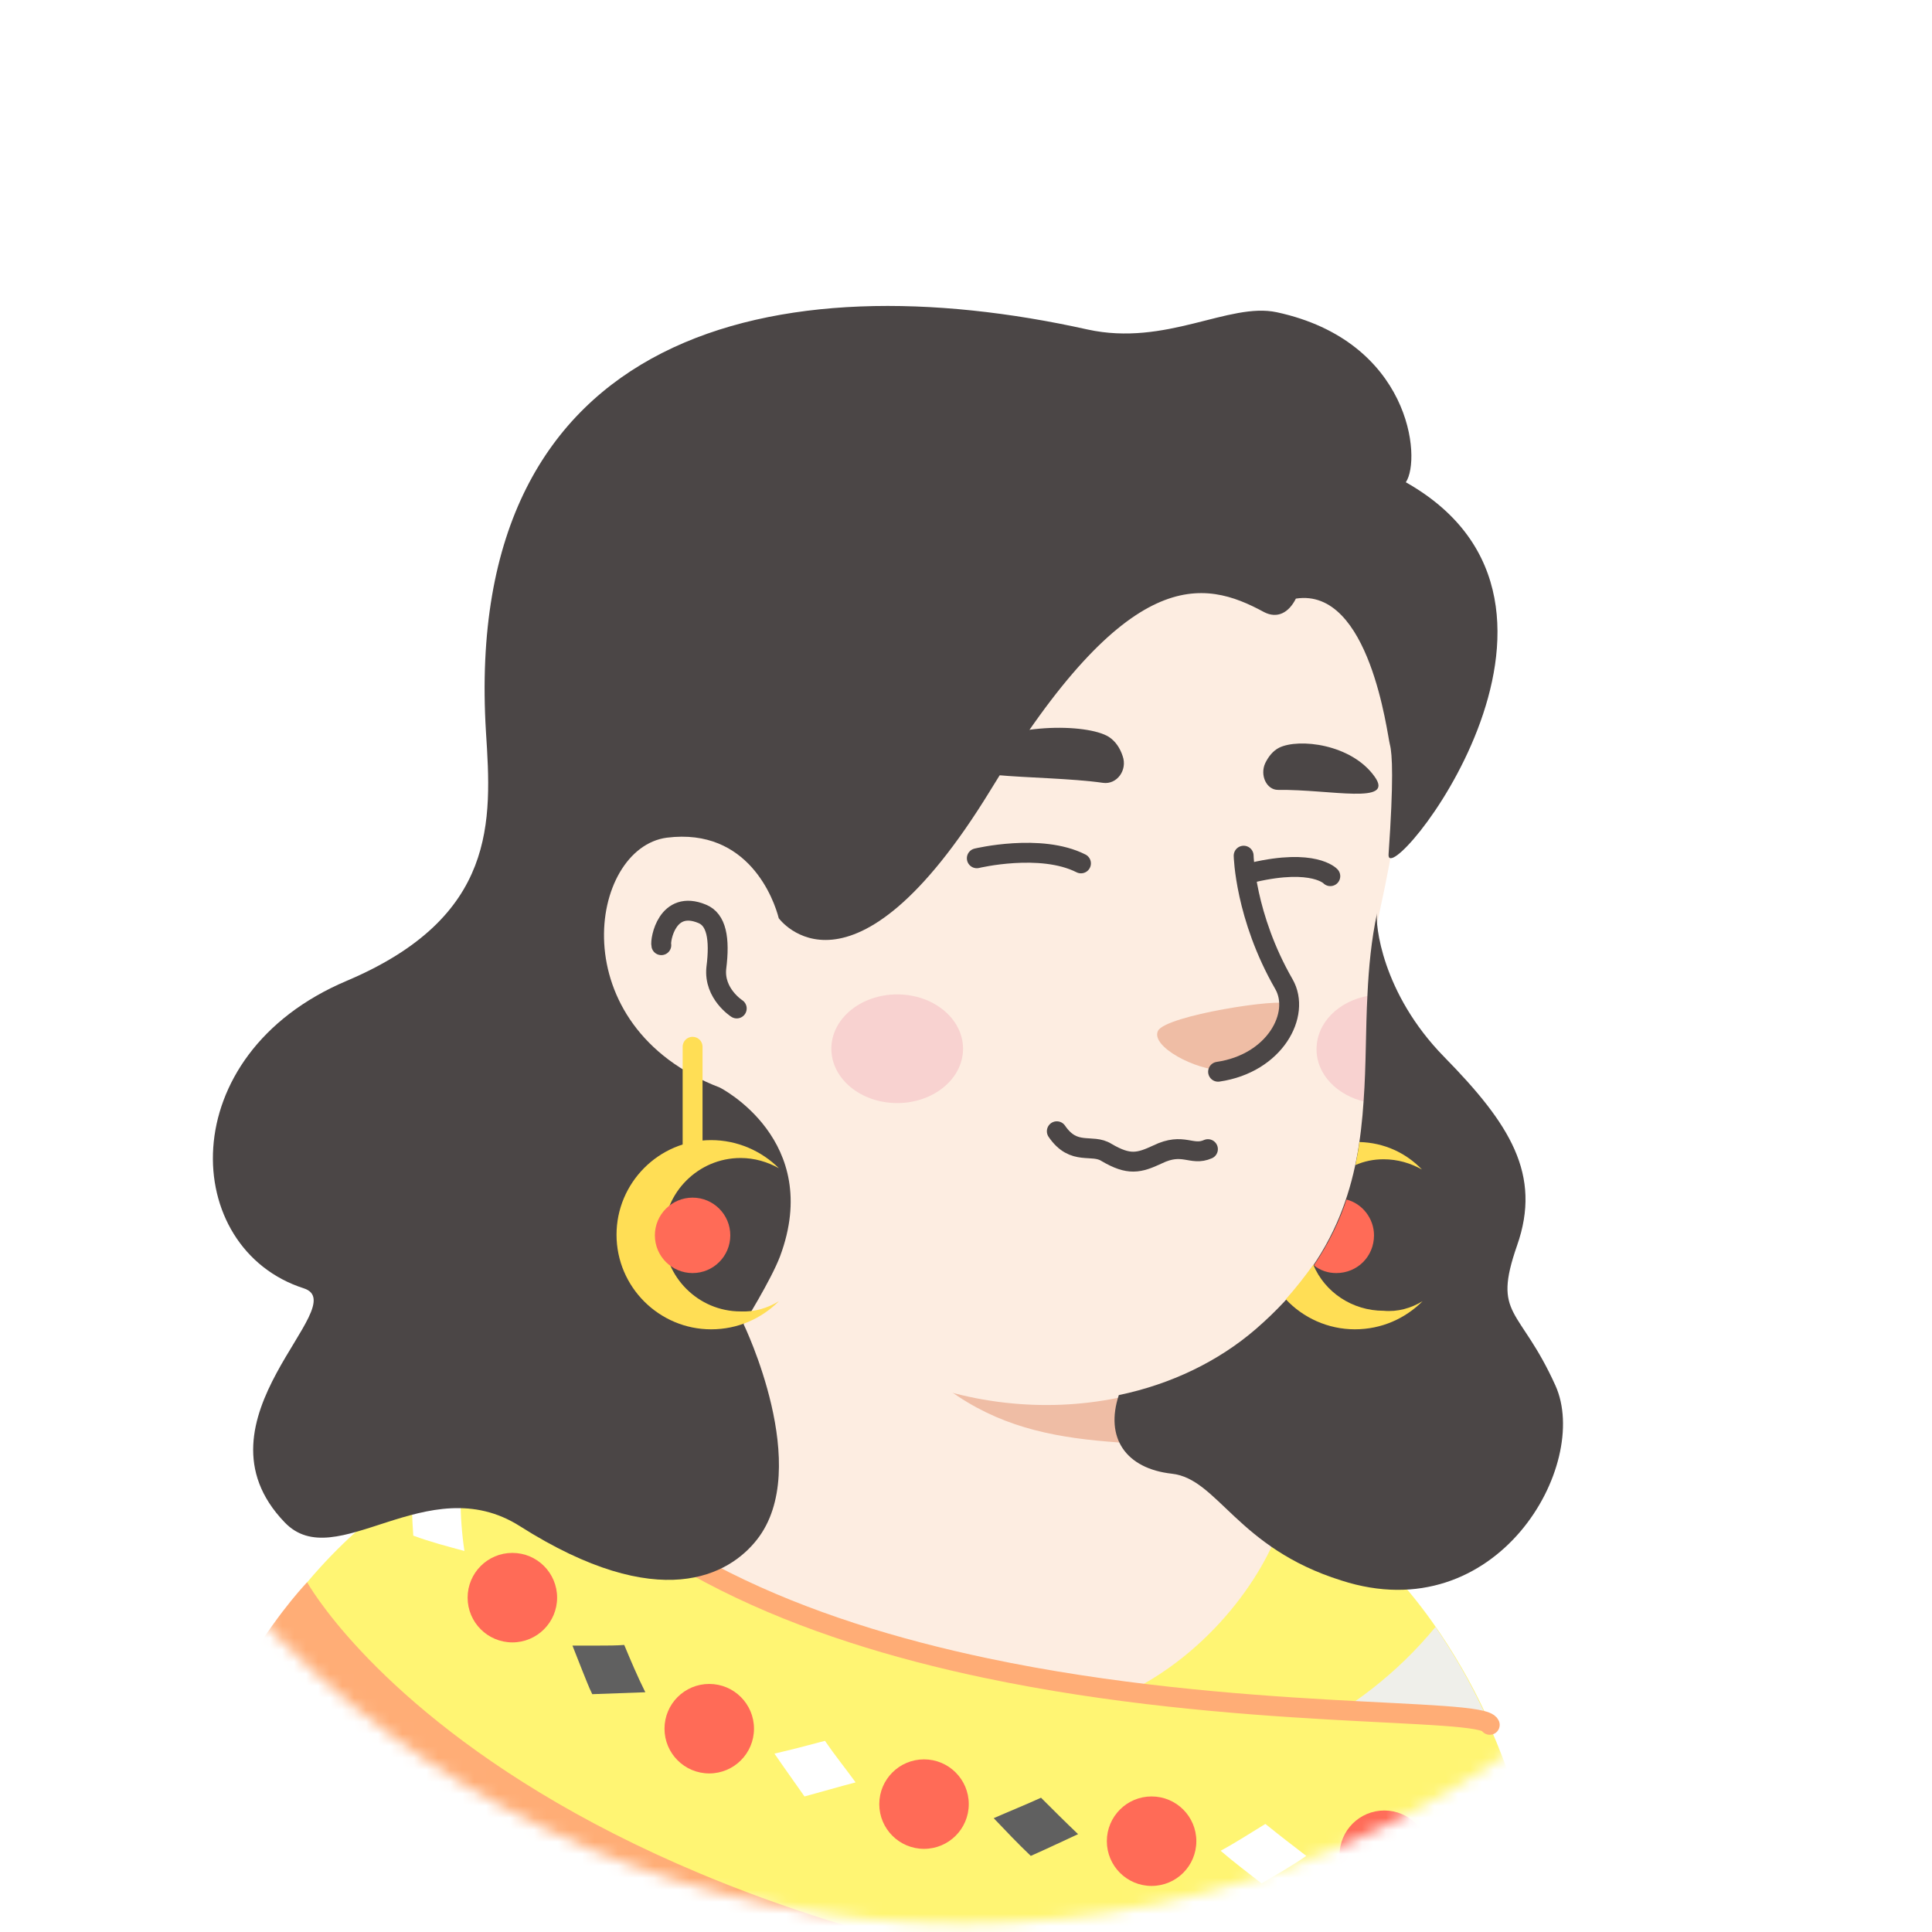 <svg width="161" height="161" viewBox="0 0 161 161" fill="none" xmlns="http://www.w3.org/2000/svg">
<mask id="mask0_1198_50917" style="mask-type:alpha" maskUnits="userSpaceOnUse" x="0" y="0" width="161" height="161">
<path d="M80.143 160.317C35.975 160.317 0.239 124.527 0.239 80.412C0.239 36.245 36.028 0.508 80.143 0.508C124.31 0.508 160.047 36.298 160.047 80.412C160.1 124.58 124.31 160.317 80.143 160.317Z" fill="#F7C0B5"/>
</mask>
<g mask="url(#mask0_1198_50917)">
<g filter="url(#filter0_i_1198_50917)">
<g filter="url(#filter1_d_1198_50917)">
<path d="M80.146 160.316C35.979 160.316 0.242 124.526 0.242 80.412C0.242 36.245 36.032 0.508 80.146 0.508C124.314 0.508 160.05 36.298 160.05 80.412C160.103 124.579 124.314 160.316 80.146 160.316Z" fill="white"/>
</g>
</g>
<path d="M125.106 147.696C124.733 147.962 124.307 148.228 123.934 148.495C123.507 148.761 123.135 149.028 122.708 149.241C122.336 149.454 122.016 149.667 121.643 149.88C121.59 149.933 121.537 149.933 121.483 149.986C120.258 150.732 118.98 151.425 117.701 152.064C117.328 152.277 116.902 152.49 116.529 152.65C116.529 152.65 116.476 152.703 116.423 152.703C115.997 152.916 115.57 153.129 115.144 153.342C114.292 153.768 113.386 154.141 112.534 154.514C112.108 154.727 111.628 154.887 111.202 155.047C110.776 155.207 110.297 155.42 109.871 155.58C109.444 155.739 108.965 155.953 108.539 156.112C108.539 156.112 108.539 156.112 108.486 156.112C108.059 156.272 107.58 156.432 107.154 156.592C106.195 156.911 105.183 157.231 104.224 157.551C103.904 157.657 103.531 157.764 103.212 157.87C102.2 158.19 101.188 158.456 100.175 158.669C99.803 158.776 99.43 158.829 99.004 158.936C98.045 159.149 97.033 159.362 96.074 159.575C95.861 159.628 95.701 159.628 95.488 159.681C95.168 159.735 94.795 159.788 94.476 159.841C93.996 159.894 93.57 160.001 93.091 160.054C92.878 160.108 92.665 160.108 92.451 160.161C92.185 160.214 91.865 160.267 91.546 160.267C90.694 160.374 89.788 160.48 88.936 160.587C88.669 160.64 88.35 160.64 88.083 160.694H88.03C87.657 160.747 87.284 160.747 86.911 160.8C86.538 160.853 86.166 160.853 85.793 160.853C85.58 160.853 85.313 160.907 85.1 160.907C84.674 160.907 84.301 160.96 83.928 160.96C83.396 160.96 82.916 161.013 82.383 161.013C81.851 161.013 81.371 161.013 80.839 161.013C80.466 161.013 80.093 161.013 79.72 161.013C57.294 160.694 37.051 151.158 22.669 136.03C22.669 136.03 22.669 135.977 22.615 135.977C24.267 132.727 30.393 126.867 36.785 122.02C44.882 115.894 56.335 112.112 56.335 112.112C56.335 112.112 63.846 110.887 91.706 116.693C112.96 121.168 122.016 139.332 125.106 147.696Z" fill="#FDEDE1"/>
<path d="M97.619 131.448C96.5 136.935 89.255 140.185 77.057 135.284C62.088 129.211 56.335 112.112 56.335 112.112C55.536 99.86 53.671 89.366 53.671 89.366C70.984 87.874 91.439 108.116 91.439 108.116L93.783 118.131C93.996 118.983 94.422 119.729 95.062 120.262C96.18 122.18 98.364 127.933 97.619 131.448Z" fill="#FDEDE1"/>
<path d="M95.062 120.315C84.887 119.783 77.376 118.291 69.332 103.855C76.151 109.874 84.195 112.165 92.665 113.23L93.783 118.131C93.996 119.037 94.422 119.783 95.062 120.315Z" fill="#EFBDA5"/>
<path d="M116.103 56.126C117.062 60.6 117.541 64.222 114.931 76.155C112.321 88.087 117.328 100.02 104.757 110.94C96.287 118.291 81.478 119.676 69.652 111.632C65.657 108.916 61.981 105.133 58.998 100.179C56.654 96.291 53.938 92.615 50.901 89.259C46.693 84.678 41.633 75.462 44.136 59.162C48.185 32.634 74.446 29.597 89.948 32.527C105.449 35.457 113.493 44.3 116.103 56.126Z" fill="#FDEDE1"/>
<path d="M65.124 76.954C65.124 76.954 63.473 68.964 55.696 69.923C48.984 70.775 46.64 86.862 61.875 91.337" fill="#FDEDE1"/>
<path d="M61.395 84.039C61.395 84.039 59.478 82.814 59.691 80.683C60.01 78.179 59.691 76.634 58.519 76.155C55.589 74.93 55.003 78.339 55.11 78.765" stroke="#4B4646" stroke-width="1.657" stroke-miterlimit="10" stroke-linecap="round" stroke-linejoin="round"/>
<path d="M102.04 89.206C102.04 89.206 104.064 89.313 105.982 87.022C107.047 85.744 107.953 84.145 107.367 83.666C106.781 83.133 97.139 84.625 96.5 85.903C95.861 87.182 99.59 89.206 102.04 89.206Z" fill="#EFBDA5"/>
<path d="M103.638 71.307C103.638 71.307 103.745 76.368 106.994 82.014C108.432 84.518 106.248 88.62 101.507 89.312" stroke="#4B4646" stroke-width="1.657" stroke-miterlimit="10" stroke-linecap="round" stroke-linejoin="round"/>
<path opacity="0.42" d="M74.766 91.922C77.796 91.922 80.253 89.895 80.253 87.395C80.253 84.894 77.796 82.867 74.766 82.867C71.736 82.867 69.279 84.894 69.279 87.395C69.279 89.895 71.736 91.922 74.766 91.922Z" fill="#F0ACB8"/>
<path opacity="0.42" d="M114.079 82.973C113.919 85.956 113.972 88.886 113.759 91.816C111.415 91.283 109.711 89.525 109.711 87.448C109.711 85.21 111.575 83.399 114.079 82.973Z" fill="#F0ACB8"/>
<path d="M105.395 122.536C106.62 123.388 107.259 124.88 106.886 126.372C105.981 130.1 101.613 137.292 93.995 141.021C81.424 147.147 124.199 143.737 124.199 143.737C124.199 143.737 121.695 137.505 116.795 131.912C109.497 123.602 105.395 122.536 105.395 122.536Z" fill="#FFF573"/>
<path d="M119.618 135.587C116.422 139.476 112.586 142.353 108.271 144.59C116.262 144.377 124.146 143.738 124.146 143.738C124.146 143.738 122.601 139.902 119.618 135.587Z" fill="#EFEFEA"/>
<path d="M133.681 185.447H11.641C11.694 181.665 12.014 173.249 13.239 164.193C14.038 158.387 15.263 152.367 17.074 147.094C19.418 140.328 22.614 135.374 25.544 131.912C25.597 131.858 25.597 131.858 25.597 131.858C27.036 130.154 28.367 128.822 29.486 127.81C35.239 122.643 39.341 119.447 41.312 118.062C42.004 117.582 43.07 117.422 43.549 118.115C52.019 129.887 67.147 135.854 82.063 138.997C102.998 143.418 123.453 142.246 124.092 143.738C127.289 150.982 129.526 160.038 131.018 168.028C132.562 175.593 133.361 182.251 133.681 185.447Z" fill="#FFF573"/>
<path d="M43.602 118.115C52.072 129.887 67.201 135.853 82.116 138.996C103.051 143.418 123.506 142.246 124.146 143.737" stroke="#FFAD76" stroke-width="1.657" stroke-miterlimit="10" stroke-linecap="round" stroke-linejoin="round"/>
<path d="M124.465 157.215C123.24 156.416 122.015 155.67 120.79 154.871C121.962 154.019 123.134 153.166 124.306 152.314L127.981 154.658L124.465 157.215Z" fill="#606060"/>
<path d="M85.898 154.658C84.833 153.645 83.821 152.58 82.809 151.515C84.141 150.929 85.472 150.396 86.751 149.81C87.763 150.822 88.775 151.834 89.84 152.846C88.562 153.432 87.23 154.072 85.898 154.658Z" fill="#606060"/>
<path d="M105.129 156.948C103.957 156.043 102.838 155.19 101.719 154.231C102.998 153.539 104.223 152.74 105.448 151.994C106.567 152.9 107.739 153.805 108.857 154.658C107.632 155.51 106.407 156.202 105.129 156.948Z" fill="white"/>
<path d="M67.041 149.704C66.189 148.479 65.336 147.307 64.537 146.135C65.922 145.815 67.361 145.442 68.746 145.069C69.545 146.241 70.45 147.36 71.302 148.532C69.864 148.905 68.426 149.331 67.041 149.704Z" fill="white"/>
<path d="M34.44 127.97C34.333 126.478 34.28 124.933 34.44 123.495C35.718 124.134 37.05 124.614 38.382 124.987C38.382 126.372 38.488 127.81 38.702 129.248C37.316 128.875 35.878 128.502 34.44 127.97Z" fill="white"/>
<path d="M49.355 141.181C49.036 140.542 48.77 139.796 48.503 139.157C48.237 138.464 47.97 137.825 47.704 137.132C48.45 137.132 49.142 137.132 49.888 137.132C50.581 137.132 51.326 137.132 52.019 137.079C52.552 138.358 53.138 139.743 53.777 141.021C52.285 141.074 50.847 141.128 49.355 141.181Z" fill="#606060"/>
<path d="M133.681 185.447H46.585C28.634 178.682 16.009 170.212 13.239 164.193C12.759 163.128 12.546 162.169 12.706 161.263C15.316 142.938 24.692 132.817 25.544 131.912C25.597 131.858 25.597 131.858 25.597 131.858C25.597 131.858 45.999 168.827 131.071 168.028C132.562 175.593 133.361 182.251 133.681 185.447Z" fill="#FFAD76"/>
<path d="M42.697 136.866C44.756 136.866 46.426 135.196 46.426 133.137C46.426 131.078 44.756 129.408 42.697 129.408C40.637 129.408 38.968 131.078 38.968 133.137C38.968 135.196 40.637 136.866 42.697 136.866Z" fill="#FF6B57"/>
<path d="M59.104 147.786C61.163 147.786 62.833 146.116 62.833 144.057C62.833 141.998 61.163 140.328 59.104 140.328C57.044 140.328 55.375 141.998 55.375 144.057C55.375 146.116 57.044 147.786 59.104 147.786Z" fill="#FF6B57"/>
<path d="M77.002 154.071C79.062 154.071 80.731 152.402 80.731 150.343C80.731 148.283 79.062 146.614 77.002 146.614C74.943 146.614 73.273 148.283 73.273 150.343C73.273 152.402 74.943 154.071 77.002 154.071Z" fill="#FF6B57"/>
<path d="M95.966 157.161C98.026 157.161 99.695 155.492 99.695 153.432C99.695 151.373 98.026 149.704 95.966 149.704C93.907 149.704 92.237 151.373 92.237 153.432C92.237 155.492 93.907 157.161 95.966 157.161Z" fill="#FF6B57"/>
<path d="M115.356 158.333C117.416 158.333 119.085 156.664 119.085 154.604C119.085 152.545 117.416 150.875 115.356 150.875C113.297 150.875 111.627 152.545 111.627 154.604C111.627 156.664 113.297 158.333 115.356 158.333Z" fill="#FF6B57"/>
<path d="M91.922 65.237C93.079 65.397 93.974 64.172 93.553 63C93.342 62.361 92.974 61.775 92.395 61.402C90.607 60.283 83.926 60.176 80.402 62.733C77.298 65.077 86.662 64.491 91.922 65.237Z" fill="#4B4646"/>
<path d="M106.493 65.823C105.546 65.823 104.967 64.598 105.441 63.586C105.704 63.053 106.072 62.573 106.598 62.307C108.229 61.508 112.595 61.987 114.541 64.704C116.277 67.101 110.859 65.769 106.493 65.823Z" fill="#4B4646"/>
<path d="M90.081 71.949C86.714 70.244 81.401 71.523 81.401 71.523" stroke="#4B4646" stroke-width="1.657" stroke-miterlimit="10" stroke-linecap="round" stroke-linejoin="round"/>
<path d="M110.859 73.014C110.859 73.014 109.492 71.523 104.442 72.695" stroke="#4B4646" stroke-width="1.657" stroke-miterlimit="10" stroke-linecap="round" stroke-linejoin="round"/>
<path d="M100.661 95.762C99.28 96.37 98.617 95.155 96.463 96.204C94.917 96.922 94.088 97.143 92.21 96.038C90.995 95.265 89.504 96.37 88.068 94.271" stroke="#4B4646" stroke-width="1.657" stroke-miterlimit="10" stroke-linecap="round" stroke-linejoin="round"/>
<path d="M129.618 115.458C126.635 108.852 124.344 109.758 126.422 103.792C128.499 97.879 125.836 93.671 120.349 88.077C115.128 82.751 114.596 76.944 114.756 76.092C114.276 78.329 114.063 80.62 113.956 82.857C113.797 85.84 113.85 88.77 113.637 91.7C113.211 98.252 111.666 104.697 104.634 110.77C101.545 113.434 97.603 115.351 93.235 116.257C92.063 119.826 93.821 122.383 97.656 122.809C101.491 123.235 103.09 128.988 111.772 131.705C124.77 135.913 132.601 122.063 129.618 115.458Z" fill="#4B4646"/>
<path d="M105.327 51.002C106.445 51.588 107.404 51.056 107.99 49.884C114.17 48.925 115.608 61.283 115.821 62.029C116.034 62.828 116.141 65.065 115.714 71.191C115.448 74.601 135.264 50.416 117.153 40.189C118.484 38.218 117.526 28.416 106.392 26.019C102.397 25.167 97.177 28.895 90.624 27.457C65.002 21.757 38.42 27.191 40.498 61.017C40.977 68.421 41.457 76.412 28.885 81.739C14.289 87.918 15.035 104.059 25.316 107.361C29.578 108.746 15.515 118.335 23.718 126.858C27.98 131.333 35.597 122.277 43.321 127.178C54.987 134.582 60.794 131.226 63.084 128.296C67.772 122.33 61.965 110.344 61.965 110.344C61.965 110.344 64.256 106.669 65.002 104.698C68.624 95.003 59.995 90.635 59.995 90.635C46.677 85.521 49.074 70.659 55.573 69.806C62.392 68.954 64.522 75.027 64.895 76.518C64.895 76.518 70.915 84.828 82.528 65.865C94.034 46.901 100.319 48.286 105.327 51.002Z" fill="#4B4646"/>
<path d="M57.716 87.231V96.287" stroke="#FFDE55" stroke-width="1.657" stroke-miterlimit="10" stroke-linecap="round" stroke-linejoin="round"/>
<path d="M64.907 108.433C63.469 109.871 61.498 110.777 59.261 110.777C54.946 110.777 51.377 107.261 51.377 102.893C51.377 98.578 54.892 95.009 59.261 95.009C61.444 95.009 63.469 95.914 64.907 97.353C63.948 96.82 62.883 96.5 61.711 96.5C58.195 96.5 55.319 99.377 55.319 102.893C55.319 106.408 58.195 109.285 61.711 109.285C62.883 109.338 63.948 109.019 64.907 108.433Z" fill="#FFDE55"/>
<path d="M57.716 106.089C59.451 106.089 60.858 104.682 60.858 102.946C60.858 101.21 59.451 99.803 57.716 99.803C55.98 99.803 54.573 101.21 54.573 102.946C54.573 104.682 55.98 106.089 57.716 106.089Z" fill="#FF6B57"/>
<path d="M118.496 97.459C117.537 96.926 116.472 96.607 115.3 96.607C114.448 96.607 113.702 96.766 112.956 97.086C113.063 96.447 113.222 95.808 113.276 95.168C115.353 95.222 117.164 96.074 118.496 97.459Z" fill="#FFDE55"/>
<path d="M118.549 108.432C117.111 109.871 115.14 110.776 112.903 110.776C110.665 110.776 108.588 109.817 107.15 108.273C108.002 107.314 108.748 106.355 109.44 105.396C110.399 107.687 112.69 109.231 115.3 109.231C116.472 109.338 117.59 109.018 118.549 108.432Z" fill="#FFDE55"/>
<path d="M114.501 102.946C114.501 104.704 113.116 106.089 111.358 106.089C110.665 106.089 110.026 105.876 109.494 105.45C110.719 103.638 111.624 101.774 112.21 99.963C113.489 100.283 114.501 101.508 114.501 102.946Z" fill="#FF6B57"/>
</g>
<defs>
<filter id="filter0_i_1198_50917" x="0.242" y="0.508" width="159.808" height="159.808" filterUnits="userSpaceOnUse" color-interpolation-filters="sRGB">
<feFlood flood-opacity="0" result="BackgroundImageFix"/>
<feBlend mode="normal" in="SourceGraphic" in2="BackgroundImageFix" result="shape"/>
<feColorMatrix in="SourceAlpha" type="matrix" values="0 0 0 0 0 0 0 0 0 0 0 0 0 0 0 0 0 0 127 0" result="hardAlpha"/>
<feOffset/>
<feGaussianBlur stdDeviation="1.657"/>
<feComposite in2="hardAlpha" operator="arithmetic" k2="-1" k3="1"/>
<feColorMatrix type="matrix" values="0 0 0 0 0 0 0 0 0 0 0 0 0 0 0 0 0 0 0.25 0"/>
<feBlend mode="normal" in2="shape" result="effect1_innerShadow_1198_50917"/>
</filter>
<filter id="filter1_d_1198_50917" x="-3.758" y="0.508" width="167.808" height="167.808" filterUnits="userSpaceOnUse" color-interpolation-filters="sRGB">
<feFlood flood-opacity="0" result="BackgroundImageFix"/>
<feColorMatrix in="SourceAlpha" type="matrix" values="0 0 0 0 0 0 0 0 0 0 0 0 0 0 0 0 0 0 127 0" result="hardAlpha"/>
<feOffset dy="4"/>
<feGaussianBlur stdDeviation="2"/>
<feComposite in2="hardAlpha" operator="out"/>
<feColorMatrix type="matrix" values="0 0 0 0 0 0 0 0 0 0 0 0 0 0 0 0 0 0 0.25 0"/>
<feBlend mode="normal" in2="BackgroundImageFix" result="effect1_dropShadow_1198_50917"/>
<feBlend mode="normal" in="SourceGraphic" in2="effect1_dropShadow_1198_50917" result="shape"/>
</filter>
</defs>
</svg>
